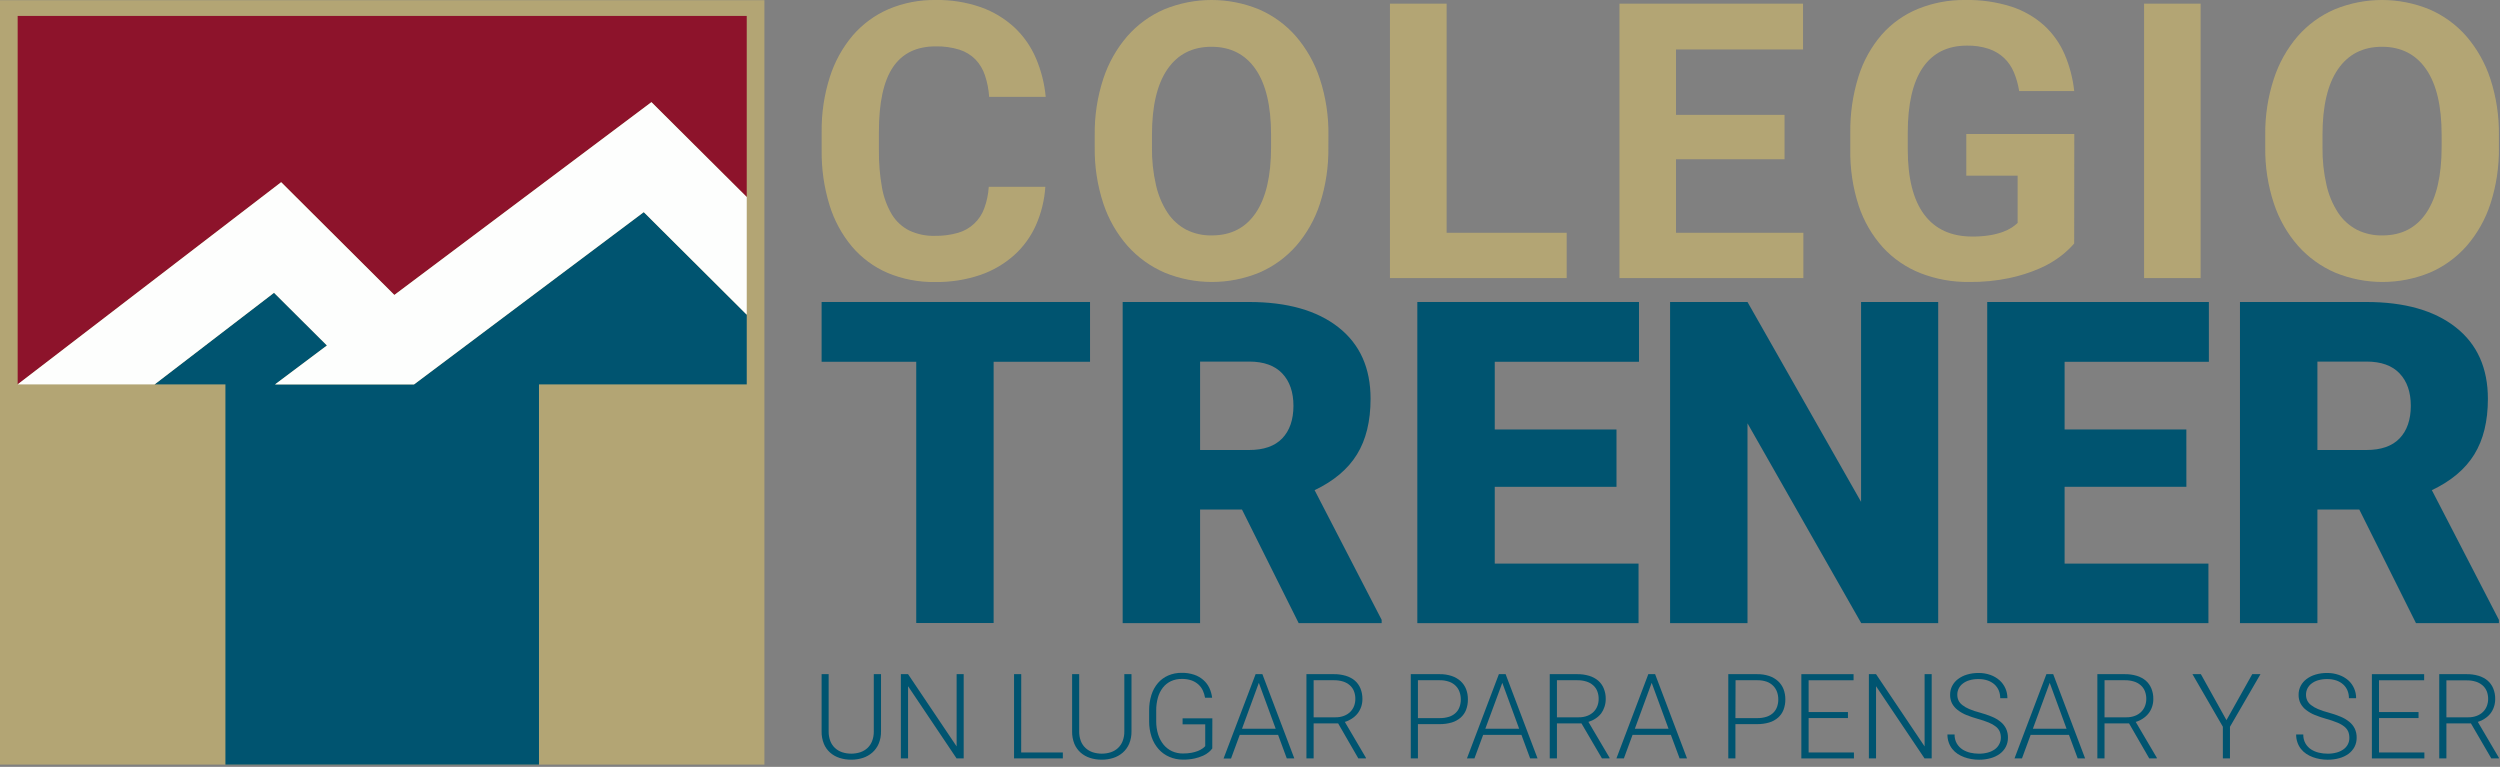 <svg width="890" height="273" viewBox="0 0 890 273" fill="none" xmlns="http://www.w3.org/2000/svg">
<rect x="0" y="0" width="890" height="273" fill="#808080" stroke="none"/>
<g clip-path="url(#clip0_201_730)">
<path d="M272.13 0.07H0V272.2H272.13V0.07Z" fill="#B3A574"/>
<path d="M6.29 5.67V136.84L100.09 64.87L140.38 105L140.39 105.01L231.91 36.37L265.84 70.15V5.67H6.29Z" fill="#8D132B"/>
<path d="M237.4 83.7L229.18 75.51L198.48 98.53L147.4 136.84H97.93L116.4 122.99L97.55 104.22L55.03 136.84H80.25V272.2H191.88V136.84H231.58H265.84V112.03L237.4 83.7Z" fill="#005470"/>
<path d="M231.91 36.37L140.39 105.01L140.38 105L100.09 64.87L6.29 136.84H55.03L97.55 104.22L116.4 122.99L97.93 136.84H147.4L198.48 98.53L229.18 75.51L237.4 83.7L252.3 98.53L265.84 112.03V72.86V70.15L231.91 36.37Z" fill="#FDFEFD"/>
<path d="M313.64 240V260.36C313.674 261.879 313.387 263.389 312.8 264.79C312.284 265.991 311.509 267.063 310.53 267.93C309.55 268.781 308.407 269.424 307.17 269.82C305.839 270.247 304.448 270.459 303.05 270.45C301.632 270.462 300.221 270.25 298.87 269.82C297.635 269.427 296.495 268.783 295.52 267.93C294.551 267.066 293.791 265.992 293.3 264.79C292.733 263.383 292.457 261.876 292.49 260.36V240H295V260.36C294.976 261.544 295.179 262.722 295.6 263.83C295.959 264.771 296.531 265.616 297.27 266.3C298.002 266.972 298.868 267.483 299.81 267.8C301.912 268.467 304.168 268.467 306.27 267.8C307.212 267.483 308.078 266.972 308.81 266.3C309.54 265.61 310.107 264.766 310.47 263.83C310.891 262.722 311.094 261.544 311.07 260.36V240H313.64Z" fill="#005470"/>
<path d="M343.07 270H340.54L323.27 244.29V270H320.71V240H323.27L340.56 265.73V240H343.07V270Z" fill="#005470"/>
<path d="M363.54 267.88H378.37V270H361V240H363.56L363.54 267.88Z" fill="#005470"/>
<path d="M402.81 240V260.36C402.842 261.878 402.56 263.386 401.98 264.79C401.464 265.991 400.689 267.063 399.71 267.93C398.73 268.781 397.587 269.424 396.35 269.82C395.019 270.247 393.628 270.459 392.23 270.45C390.812 270.462 389.401 270.25 388.05 269.82C386.816 269.427 385.675 268.783 384.7 267.93C383.731 267.064 382.969 265.991 382.47 264.79C381.911 263.381 381.639 261.875 381.67 260.36V240H384.19V260.36C384.167 261.543 384.368 262.721 384.78 263.83C385.147 264.769 385.721 265.614 386.46 266.3C387.192 266.972 388.058 267.483 389 267.8C391.102 268.467 393.358 268.467 395.46 267.8C396.402 267.483 397.268 266.972 398 266.3C398.73 265.61 399.297 264.766 399.66 263.83C400.081 262.722 400.284 261.544 400.26 260.36V240H402.81Z" fill="#005470"/>
<path d="M431.57 266.46C431.222 266.923 430.822 267.346 430.38 267.72C429.76 268.251 429.066 268.689 428.32 269.02C427.339 269.455 426.318 269.79 425.27 270.02C423.909 270.309 422.521 270.447 421.13 270.43C419.455 270.438 417.797 270.097 416.26 269.43C414.808 268.806 413.511 267.871 412.46 266.69C411.35 265.431 410.503 263.962 409.97 262.37C409.359 260.533 409.062 258.606 409.09 256.67V253.02C409.063 251.126 409.333 249.24 409.89 247.43C410.371 245.872 411.16 244.427 412.21 243.18C413.212 242.016 414.463 241.093 415.87 240.48C417.401 239.823 419.054 239.5 420.72 239.53C422.217 239.502 423.709 239.729 425.13 240.2C426.33 240.601 427.438 241.237 428.39 242.07C429.281 242.855 430.005 243.81 430.52 244.88C431.036 245.993 431.374 247.181 431.52 248.4H429C428.853 247.516 428.591 246.656 428.22 245.84C427.851 245.033 427.324 244.309 426.67 243.71C425.959 243.068 425.13 242.569 424.23 242.24C423.104 241.855 421.919 241.672 420.73 241.7C419.386 241.673 418.053 241.95 416.83 242.51C415.715 243.041 414.739 243.825 413.98 244.8C413.161 245.859 412.56 247.068 412.21 248.36C411.795 249.864 411.593 251.42 411.61 252.98V256.67C411.591 258.289 411.821 259.901 412.29 261.45C412.698 262.774 413.353 264.009 414.22 265.09C415.035 266.08 416.059 266.876 417.22 267.42C418.443 267.98 419.775 268.26 421.12 268.24C422.146 268.253 423.17 268.169 424.18 267.99C424.961 267.841 425.727 267.624 426.47 267.34C427.029 267.115 427.562 266.83 428.06 266.49C428.433 266.249 428.77 265.956 429.06 265.62V257.87H421V255.72H431.6L431.57 266.46Z" fill="#005470"/>
<path d="M455 261.61H441.35L438.25 270.03H435.59L447 240H449.41L460.78 270H458.1L455 261.61ZM442.15 259.44H454.15L448.15 243.09L442.15 259.44Z" fill="#005470"/>
<path d="M476.38 257.53H467.65V270H465.09V240H474.85C476.284 239.98 477.714 240.175 479.09 240.58C480.267 240.923 481.363 241.502 482.31 242.28C483.183 243.039 483.868 243.991 484.31 245.06C484.802 246.262 485.043 247.552 485.02 248.85C485.026 249.802 484.874 250.748 484.57 251.65C484.275 252.501 483.842 253.298 483.29 254.01C482.724 254.716 482.049 255.327 481.29 255.82C480.512 256.34 479.659 256.738 478.76 257L486.27 269.77V270H483.57L476.38 257.53ZM467.65 255.36H475.43C476.482 255.381 477.528 255.198 478.51 254.82C479.343 254.506 480.099 254.018 480.73 253.39C481.314 252.798 481.768 252.089 482.06 251.31C482.356 250.52 482.505 249.683 482.5 248.84C482.516 247.89 482.35 246.947 482.01 246.06C481.693 245.248 481.186 244.524 480.53 243.95C479.831 243.344 479.014 242.891 478.13 242.62C477.068 242.295 475.961 242.14 474.85 242.16H467.65V255.36Z" fill="#005470"/>
<path d="M504.78 257.79V270H502.24V240H512.48C513.96 239.974 515.434 240.197 516.84 240.66C518.008 241.051 519.084 241.677 520 242.5C520.845 243.289 521.504 244.255 521.93 245.33C522.369 246.493 522.586 247.727 522.57 248.97C522.592 250.239 522.375 251.501 521.93 252.69C521.514 253.75 520.856 254.698 520.01 255.46C519.089 256.259 518.008 256.852 516.84 257.2C515.421 257.614 513.948 257.813 512.47 257.79H504.78ZM504.78 255.65H512.48C513.646 255.673 514.809 255.504 515.92 255.15C516.8 254.864 517.603 254.382 518.27 253.74C518.876 253.151 519.334 252.428 519.61 251.63C519.906 250.789 520.055 249.902 520.05 249.01C520.053 248.112 519.904 247.219 519.61 246.37C519.333 245.552 518.875 244.806 518.27 244.19C517.609 243.523 516.805 243.013 515.92 242.7C514.815 242.317 513.65 242.134 512.48 242.16H504.78V255.65Z" fill="#005470"/>
<path d="M541.63 261.61H528L524.9 270H522.23L533.6 240H536L547.37 270H544.73L541.63 261.61ZM528.77 259.44H540.82L534.82 243.09L528.77 259.44Z" fill="#005470"/>
<path d="M563 257.53H554.27V270H551.71V240H561.47C562.904 239.98 564.334 240.175 565.71 240.58C566.887 240.923 567.982 241.502 568.93 242.28C569.803 243.039 570.488 243.991 570.93 245.06C571.422 246.262 571.663 247.552 571.64 248.85C571.646 249.802 571.494 250.748 571.19 251.65C570.921 252.492 570.519 253.285 570 254C569.434 254.706 568.759 255.317 568 255.81C567.222 256.33 566.369 256.728 565.47 256.99L573 269.76V270H570.3L563 257.53ZM554.27 255.36H562.05C563.102 255.381 564.148 255.198 565.13 254.82C565.963 254.506 566.719 254.018 567.35 253.39C567.934 252.798 568.387 252.089 568.68 251.31C568.976 250.52 569.125 249.683 569.12 248.84C569.136 247.89 568.97 246.947 568.63 246.06C568.313 245.248 567.805 244.524 567.15 243.95C566.451 243.344 565.634 242.891 564.75 242.62C563.688 242.295 562.581 242.14 561.47 242.16H554.27V255.36Z" fill="#005470"/>
<path d="M594.83 261.61H581.19L578.1 270H575.44L586.8 240H589.22L600.58 270H597.94L594.83 261.61ZM582 259.44H594L588 243.09L582 259.44Z" fill="#005470"/>
<path d="M617.81 257.79V270H615.27V240H625.5C626.98 239.973 628.454 240.196 629.86 240.66C631.022 241.051 632.091 241.677 633 242.5C633.848 243.286 634.508 244.253 634.93 245.33C635.372 246.492 635.593 247.727 635.58 248.97C635.599 250.24 635.378 251.502 634.93 252.69C634.521 253.753 633.862 254.703 633.01 255.46C632.094 256.26 631.016 256.854 629.85 257.2C628.427 257.613 626.951 257.812 625.47 257.79H617.81ZM617.81 255.65H625.5C626.67 255.673 627.835 255.504 628.95 255.15C629.828 254.859 630.63 254.378 631.3 253.74C631.899 253.146 632.357 252.425 632.64 251.63C632.933 250.788 633.079 249.902 633.07 249.01C633.076 248.112 632.93 247.22 632.64 246.37C632.355 245.555 631.898 244.812 631.3 244.19C630.65 243.533 629.865 243.025 629 242.7C627.891 242.317 626.723 242.134 625.55 242.16H617.86L617.81 255.65Z" fill="#005470"/>
<path d="M657.87 255.63H643.87V267.88H660V270H641.28V240H659.87V242.17H643.87V253.49H657.87V255.63Z" fill="#005470"/>
<path d="M687.68 270H685.14L667.87 244.29V270H665.32V240H667.87L685.16 265.73V240H687.68V270Z" fill="#005470"/>
<path d="M712.31 262.64C712.319 261.888 712.183 261.141 711.91 260.44C711.6 259.758 711.134 259.159 710.55 258.69C709.779 258.09 708.927 257.602 708.02 257.24C706.741 256.721 705.432 256.28 704.1 255.92C702.711 255.534 701.346 255.07 700.01 254.53C698.905 254.087 697.869 253.491 696.93 252.76C696.103 252.136 695.421 251.341 694.93 250.43C694.452 249.471 694.215 248.411 694.24 247.34C694.227 246.242 694.481 245.158 694.98 244.18C695.482 243.222 696.193 242.388 697.06 241.74C698.022 241.022 699.106 240.484 700.26 240.15C701.581 239.759 702.952 239.567 704.33 239.58C705.787 239.558 707.236 239.795 708.61 240.28C709.805 240.708 710.908 241.359 711.86 242.2C712.74 242.994 713.442 243.965 713.92 245.05C714.404 246.153 714.65 247.346 714.64 248.55H712.08C712.088 247.622 711.915 246.701 711.57 245.84C711.228 245.019 710.713 244.283 710.06 243.68C709.35 243.052 708.525 242.57 707.63 242.26C706.567 241.905 705.451 241.733 704.33 241.75C703.224 241.728 702.121 241.876 701.06 242.19C700.205 242.431 699.407 242.839 698.71 243.39C698.112 243.848 697.628 244.439 697.296 245.115C696.965 245.792 696.795 246.536 696.8 247.29C696.787 247.978 696.924 248.66 697.2 249.29C697.509 249.95 697.972 250.526 698.55 250.97C699.312 251.567 700.153 252.055 701.05 252.42C702.286 252.938 703.56 253.362 704.86 253.69C706.298 254.082 707.711 254.563 709.09 255.13C710.223 255.587 711.281 256.211 712.23 256.98C713.046 257.643 713.708 258.476 714.17 259.42C714.626 260.424 714.852 261.517 714.83 262.62C714.848 263.765 714.58 264.896 714.05 265.91C713.532 266.884 712.8 267.728 711.91 268.38C710.921 269.086 709.814 269.608 708.64 269.92C707.295 270.29 705.905 270.472 704.51 270.46C703.608 270.457 702.709 270.381 701.82 270.23C700.933 270.084 700.062 269.853 699.22 269.54C698.4 269.238 697.619 268.842 696.89 268.36C696.176 267.886 695.542 267.302 695.01 266.63C694.466 265.944 694.043 265.169 693.76 264.34C693.433 263.419 693.274 262.447 693.29 261.47H695.83C695.794 262.588 696.063 263.694 696.61 264.67C697.105 265.521 697.789 266.246 698.61 266.79C699.469 267.332 700.411 267.727 701.4 267.96C702.414 268.19 703.45 268.307 704.49 268.31C705.567 268.323 706.64 268.189 707.68 267.91C708.557 267.677 709.387 267.291 710.13 266.77C710.79 266.308 711.328 265.694 711.7 264.98C712.098 264.264 712.307 263.459 712.31 262.64Z" fill="#005470"/>
<path d="M736.55 261.61H722.91L719.82 270H717.16L728.52 240H730.94L742.3 270H739.66L736.55 261.61ZM723.7 259.44H735.7L729.7 243.09L723.7 259.44Z" fill="#005470"/>
<path d="M757.94 257.53H749.21V270H746.66V240H756.41C757.844 239.98 759.274 240.175 760.65 240.58C761.827 240.923 762.922 241.502 763.87 242.28C764.746 243.037 765.431 243.989 765.87 245.06C766.366 246.261 766.608 247.551 766.58 248.85C766.586 249.802 766.434 250.748 766.13 251.65C765.839 252.503 765.406 253.301 764.85 254.01C764.286 254.718 763.611 255.329 762.85 255.82C762.073 256.343 761.22 256.741 760.32 257L767.83 269.77V270H765.13L757.94 257.53ZM749.21 255.36H757C758.052 255.381 759.098 255.198 760.08 254.82C760.913 254.506 761.669 254.018 762.3 253.39C762.888 252.8 763.341 252.091 763.63 251.31C763.929 250.521 764.082 249.684 764.08 248.84C764.093 247.89 763.924 246.946 763.58 246.06C763.263 245.248 762.755 244.524 762.1 243.95C761.401 243.344 760.584 242.891 759.7 242.62C758.638 242.295 757.531 242.14 756.42 242.16H749.22L749.21 255.36Z" fill="#005470"/>
<path d="M792.62 256.37L801.8 240H804.73L793.87 258.73V270H791.34V258.72L780.51 240H783.51L792.62 256.37Z" fill="#005470"/>
<path d="M836.37 262.64C836.379 261.888 836.243 261.141 835.97 260.44C835.66 259.758 835.194 259.159 834.61 258.69C833.842 258.086 832.99 257.597 832.08 257.24C830.801 256.721 829.492 256.28 828.16 255.92C826.775 255.534 825.413 255.07 824.08 254.53C822.972 254.087 821.932 253.491 820.99 252.76C820.164 252.136 819.481 251.341 818.99 250.43C818.512 249.471 818.275 248.411 818.3 247.34C818.287 246.242 818.541 245.158 819.04 244.18C819.543 243.219 820.258 242.385 821.13 241.74C822.089 241.022 823.17 240.483 824.32 240.15C825.641 239.759 827.013 239.566 828.39 239.58C829.847 239.558 831.296 239.795 832.67 240.28C833.894 240.699 835.025 241.351 836 242.2C836.88 242.994 837.582 243.965 838.06 245.05C838.544 246.153 838.79 247.346 838.78 248.55H836.22C836.228 247.622 836.055 246.701 835.71 245.84C835.368 245.019 834.853 244.283 834.2 243.68C833.491 243.052 832.665 242.57 831.77 242.26C830.707 241.904 829.591 241.732 828.47 241.75C827.364 241.728 826.261 241.876 825.2 242.19C824.346 242.434 823.548 242.841 822.85 243.39C822.245 243.859 821.756 244.462 821.42 245.15C821.101 245.818 820.937 246.55 820.94 247.29C820.928 247.978 821.064 248.66 821.34 249.29C821.649 249.95 822.112 250.526 822.69 250.97C823.455 251.563 824.296 252.05 825.19 252.42C826.427 252.938 827.7 253.362 829 253.69C830.44 254.078 831.852 254.559 833.23 255.13C834.363 255.587 835.421 256.211 836.37 256.98C837.186 257.643 837.848 258.476 838.31 259.42C838.766 260.424 838.992 261.517 838.97 262.62C838.986 263.763 838.722 264.893 838.2 265.91C837.675 266.882 836.941 267.726 836.05 268.38C835.062 269.086 833.954 269.608 832.78 269.92C831.435 270.29 830.045 270.472 828.65 270.46C827.749 270.457 826.849 270.381 825.96 270.23C825.073 270.084 824.203 269.853 823.36 269.54C822.54 269.238 821.759 268.842 821.03 268.36C820.316 267.886 819.682 267.302 819.15 266.63C818.606 265.944 818.183 265.169 817.9 264.34C817.573 263.419 817.414 262.447 817.43 261.47H819.97C819.934 262.588 820.203 263.694 820.75 264.67C821.245 265.521 821.929 266.246 822.75 266.79C823.609 267.332 824.552 267.727 825.54 267.96C826.554 268.19 827.59 268.307 828.63 268.31C829.707 268.323 830.78 268.189 831.82 267.91C832.698 267.679 833.528 267.293 834.27 266.77C834.93 266.308 835.468 265.694 835.84 264.98C836.21 264.257 836.392 263.452 836.37 262.64Z" fill="#005470"/>
<path d="M861 255.63H846.93V267.88H863.08V270H844.39V240H863V242.17H846.93V253.49H861V255.63Z" fill="#005470"/>
<path d="M879.65 257.53H870.92V270H868.37V240H878.12C879.555 239.98 880.984 240.175 882.36 240.58C883.537 240.923 884.633 241.502 885.58 242.28C886.456 243.037 887.141 243.989 887.58 245.06C888.076 246.261 888.318 247.551 888.29 248.85C888.296 249.802 888.144 250.748 887.84 251.65C887.561 252.497 887.142 253.291 886.6 254C886.036 254.708 885.361 255.319 884.6 255.81C883.833 256.333 882.99 256.735 882.1 257L889.61 269.77V270H886.91L879.65 257.53ZM870.92 255.36H878.7C879.752 255.381 880.798 255.198 881.78 254.82C882.613 254.506 883.369 254.018 884 253.39C884.588 252.8 885.041 252.091 885.33 251.31C885.629 250.521 885.782 249.684 885.78 248.84C885.794 247.89 885.624 246.946 885.28 246.06C884.956 245.266 884.449 244.56 883.8 244C883.101 243.394 882.284 242.941 881.4 242.67C880.338 242.345 879.231 242.19 878.12 242.21H870.92V255.36Z" fill="#005470"/>
<path d="M388.05 128.79H353.73V221.79H326.18V128.79H292.49V107.51H388.05V128.79Z" fill="#005470"/>
<path d="M442.15 181.4H427.23V221.84H399.67V107.51H444.67C458.223 107.51 468.823 110.51 476.47 116.51C484.117 122.51 487.933 131.007 487.92 142C487.92 149.94 486.31 156.527 483.09 161.76C479.87 166.993 474.84 171.24 468 174.5L491.87 220.66V221.84H462.33L442.15 181.4ZM427.23 160.2H444.66C449.893 160.2 453.83 158.823 456.47 156.07C459.11 153.317 460.443 149.47 460.47 144.53C460.47 139.603 459.137 135.737 456.47 132.93C453.803 130.123 449.877 128.72 444.69 128.72H427.23V160.2Z" fill="#005470"/>
<path d="M575.47 173.31H532.13V200.64H583.32V221.84H504.57V107.51H583.48V128.79H532.13V152.9H575.47V173.31Z" fill="#005470"/>
<path d="M690 221.84H662.6L622.11 150.7V221.84H594.55V107.51H622.11L662.54 178.65V107.51H690V221.84Z" fill="#005470"/>
<path d="M778.35 173.31H735V200.64H786.2V221.84H707.45V107.51H786.36V128.79H735V152.9H778.34L778.35 173.31Z" fill="#005470"/>
<path d="M839.91 181.4H825V221.84H797.43V107.51H842.43C855.99 107.51 866.59 110.51 874.23 116.51C881.87 122.51 885.69 131.007 885.69 142C885.69 149.94 884.08 156.527 880.86 161.76C877.64 166.993 872.6 171.24 865.74 174.5L889.61 220.66V221.84H860.09L839.91 181.4ZM825 160.2H842.43C847.67 160.2 851.61 158.823 854.25 156.07C856.89 153.317 858.223 149.47 858.25 144.53C858.25 139.603 856.917 135.737 854.25 132.93C851.583 130.123 847.657 128.72 842.47 128.72H825V160.2Z" fill="#005470"/>
<path d="M372.14 66.5C371.837 71.226 370.7 75.861 368.78 80.19C366.963 84.259 364.313 87.9 361 90.88C357.5 93.981 353.422 96.36 349 97.88C343.804 99.636 338.344 100.488 332.86 100.4C327.07 100.49 321.323 99.384 315.98 97.15C311.089 95.043 306.75 91.836 303.3 87.78C299.672 83.434 296.952 78.405 295.3 72.99C293.364 66.674 292.422 60.096 292.51 53.49V47C292.422 40.381 293.398 33.79 295.4 27.48C297.113 22.048 299.883 17.008 303.55 12.65C307.046 8.592 311.415 5.379 316.33 3.25C321.632 1.02 327.339 -0.086 333.09 4.97508e-05C338.577 -0.098 344.037 0.776 349.22 2.58C353.633 4.147 357.684 6.589 361.13 9.76C364.409 12.839 367.013 16.564 368.78 20.7C370.659 25.085 371.836 29.739 372.27 34.49H352.14C351.974 31.865 351.466 29.274 350.63 26.78C349.931 24.672 348.774 22.746 347.24 21.14C345.648 19.542 343.692 18.355 341.54 17.68C338.804 16.841 335.951 16.446 333.09 16.51C326.29 16.51 321.223 18.98 317.89 23.92C314.557 28.86 312.89 36.527 312.89 46.92V53.49C312.84 57.948 313.208 62.401 313.99 66.79C314.574 70.147 315.756 73.371 317.48 76.31C318.965 78.762 321.106 80.75 323.66 82.05C326.522 83.395 329.659 84.049 332.82 83.96C335.598 84.011 338.368 83.651 341.04 82.89C343.182 82.284 345.148 81.176 346.776 79.657C348.404 78.139 349.646 76.254 350.4 74.16C351.302 71.698 351.841 69.118 352 66.5H372.14Z" fill="#B3A574"/>
<path d="M472.9 52.4C473.005 59.219 471.992 66.009 469.9 72.5C468.111 78.04 465.224 83.162 461.41 87.56C457.791 91.656 453.31 94.9 448.29 97.06C437.5 101.487 425.4 101.487 414.61 97.06C409.576 94.888 405.075 91.647 401.42 87.56C397.572 83.165 394.641 78.044 392.8 72.5C390.661 66.018 389.62 59.225 389.72 52.4V48.11C389.622 41.301 390.652 34.522 392.77 28.05C394.589 22.476 397.499 17.319 401.33 12.88C404.946 8.753 409.439 5.486 414.48 3.32C425.27 -1.107 437.37 -1.107 448.16 3.32C453.2 5.489 457.692 8.755 461.31 12.88C465.138 17.32 468.044 22.476 469.86 28.05C471.981 34.522 473.015 41.3 472.92 48.11L472.9 52.4ZM452.5 48C452.5 37.753 450.667 29.97 447 24.65C443.333 19.33 438.1 16.663 431.3 16.65C424.5 16.65 419.267 19.317 415.6 24.65C411.933 29.983 410.1 37.767 410.1 48V52.42C410.034 56.968 410.518 61.508 411.54 65.94C412.325 69.453 413.734 72.796 415.7 75.81C417.388 78.335 419.681 80.398 422.37 81.81C425.185 83.196 428.293 83.882 431.43 83.81C438.23 83.81 443.443 81.127 447.07 75.76C450.697 70.393 452.507 62.587 452.5 52.34V48Z" fill="#B3A574"/>
<path d="M515 82.87H557.74V99H494.82V1.3H515V82.87Z" fill="#B3A574"/>
<path d="M635.3 56.69H596.65V82.87H642V99H576.53V1.3H641.88V17.61H596.65V40.89H635.3V56.69Z" fill="#B3A574"/>
<path d="M738.41 86.69C736.98 88.335 735.385 89.83 733.65 91.15C731.311 92.932 728.762 94.42 726.06 95.58C722.598 97.08 718.993 98.226 715.3 99C710.598 99.978 705.803 100.441 701 100.38C695.093 100.454 689.228 99.395 683.72 97.26C678.624 95.253 674.047 92.122 670.33 88.1C666.465 83.804 663.53 78.755 661.71 73.27C659.592 66.775 658.578 59.971 658.71 53.14V47.37C658.601 40.537 659.587 33.731 661.63 27.21C663.338 21.746 666.146 16.689 669.88 12.35C673.421 8.332 677.843 5.187 682.8 3.16C688.144 0.997 693.866 -0.078 699.63 -4.88972e-05C705.213 -0.117 710.778 0.688 716.1 2.38C720.392 3.776 724.346 6.051 727.71 9.06C730.83 11.933 733.314 15.428 735 19.32C736.787 23.488 737.94 27.9 738.42 32.41H718.82C718.466 30.116 717.834 27.872 716.94 25.73C716.139 23.809 714.951 22.073 713.45 20.63C711.88 19.168 710.015 18.06 707.98 17.38C705.479 16.569 702.859 16.183 700.23 16.24C693.337 16.24 688.103 18.843 684.53 24.05C680.957 29.257 679.167 36.987 679.16 47.24V53.14C679.16 63.393 681.107 71.133 685 76.36C688.893 81.587 694.597 84.203 702.11 84.21C704.223 84.232 706.334 84.075 708.42 83.74C709.986 83.489 711.526 83.094 713.02 82.56C714.137 82.166 715.204 81.642 716.2 81C716.946 80.524 717.643 79.975 718.28 79.36V62.54H700V47.71H738.45L738.41 86.69Z" fill="#B3A574"/>
<path d="M783.42 99H763.29V1.3H783.42V99Z" fill="#B3A574"/>
<path d="M889.61 52.4C889.721 59.219 888.707 66.01 886.61 72.5C884.822 78.04 881.934 83.162 878.12 87.56C874.507 91.657 870.029 94.902 865.01 97.06C854.216 101.487 842.114 101.487 831.32 97.06C826.289 94.888 821.791 91.646 818.14 87.56C814.288 83.167 811.357 78.046 809.52 72.5C807.373 66.02 806.328 59.226 806.43 52.4V48.11C806.335 41.3 807.369 34.522 809.49 28.05C811.294 22.48 814.186 17.323 818 12.88C821.618 8.755 826.11 5.489 831.15 3.32C841.941 -1.107 854.04 -1.107 864.83 3.32C869.879 5.484 874.379 8.75 878 12.88C881.828 17.321 884.737 22.477 886.56 28.05C888.673 34.523 889.704 41.301 889.61 48.11V52.4ZM869.22 48C869.22 37.753 867.384 29.97 863.71 24.65C860.037 19.33 854.803 16.663 848.01 16.65C841.21 16.65 835.977 19.317 832.31 24.65C828.643 29.983 826.81 37.767 826.81 48V52.42C826.749 56.968 827.232 61.507 828.25 65.94C829.039 69.451 830.448 72.793 832.41 75.81C834.099 78.338 836.396 80.401 839.09 81.81C841.905 83.196 845.013 83.882 848.15 83.81C854.95 83.81 860.16 81.127 863.78 75.76C867.4 70.393 869.213 62.587 869.22 52.34V48Z" fill="#B3A574"/>
</g>
<defs>
<clipPath id="clip0_201_730">
<rect width="889.61" height="272.2" fill="white"/>
</clipPath>
</defs>
</svg>
